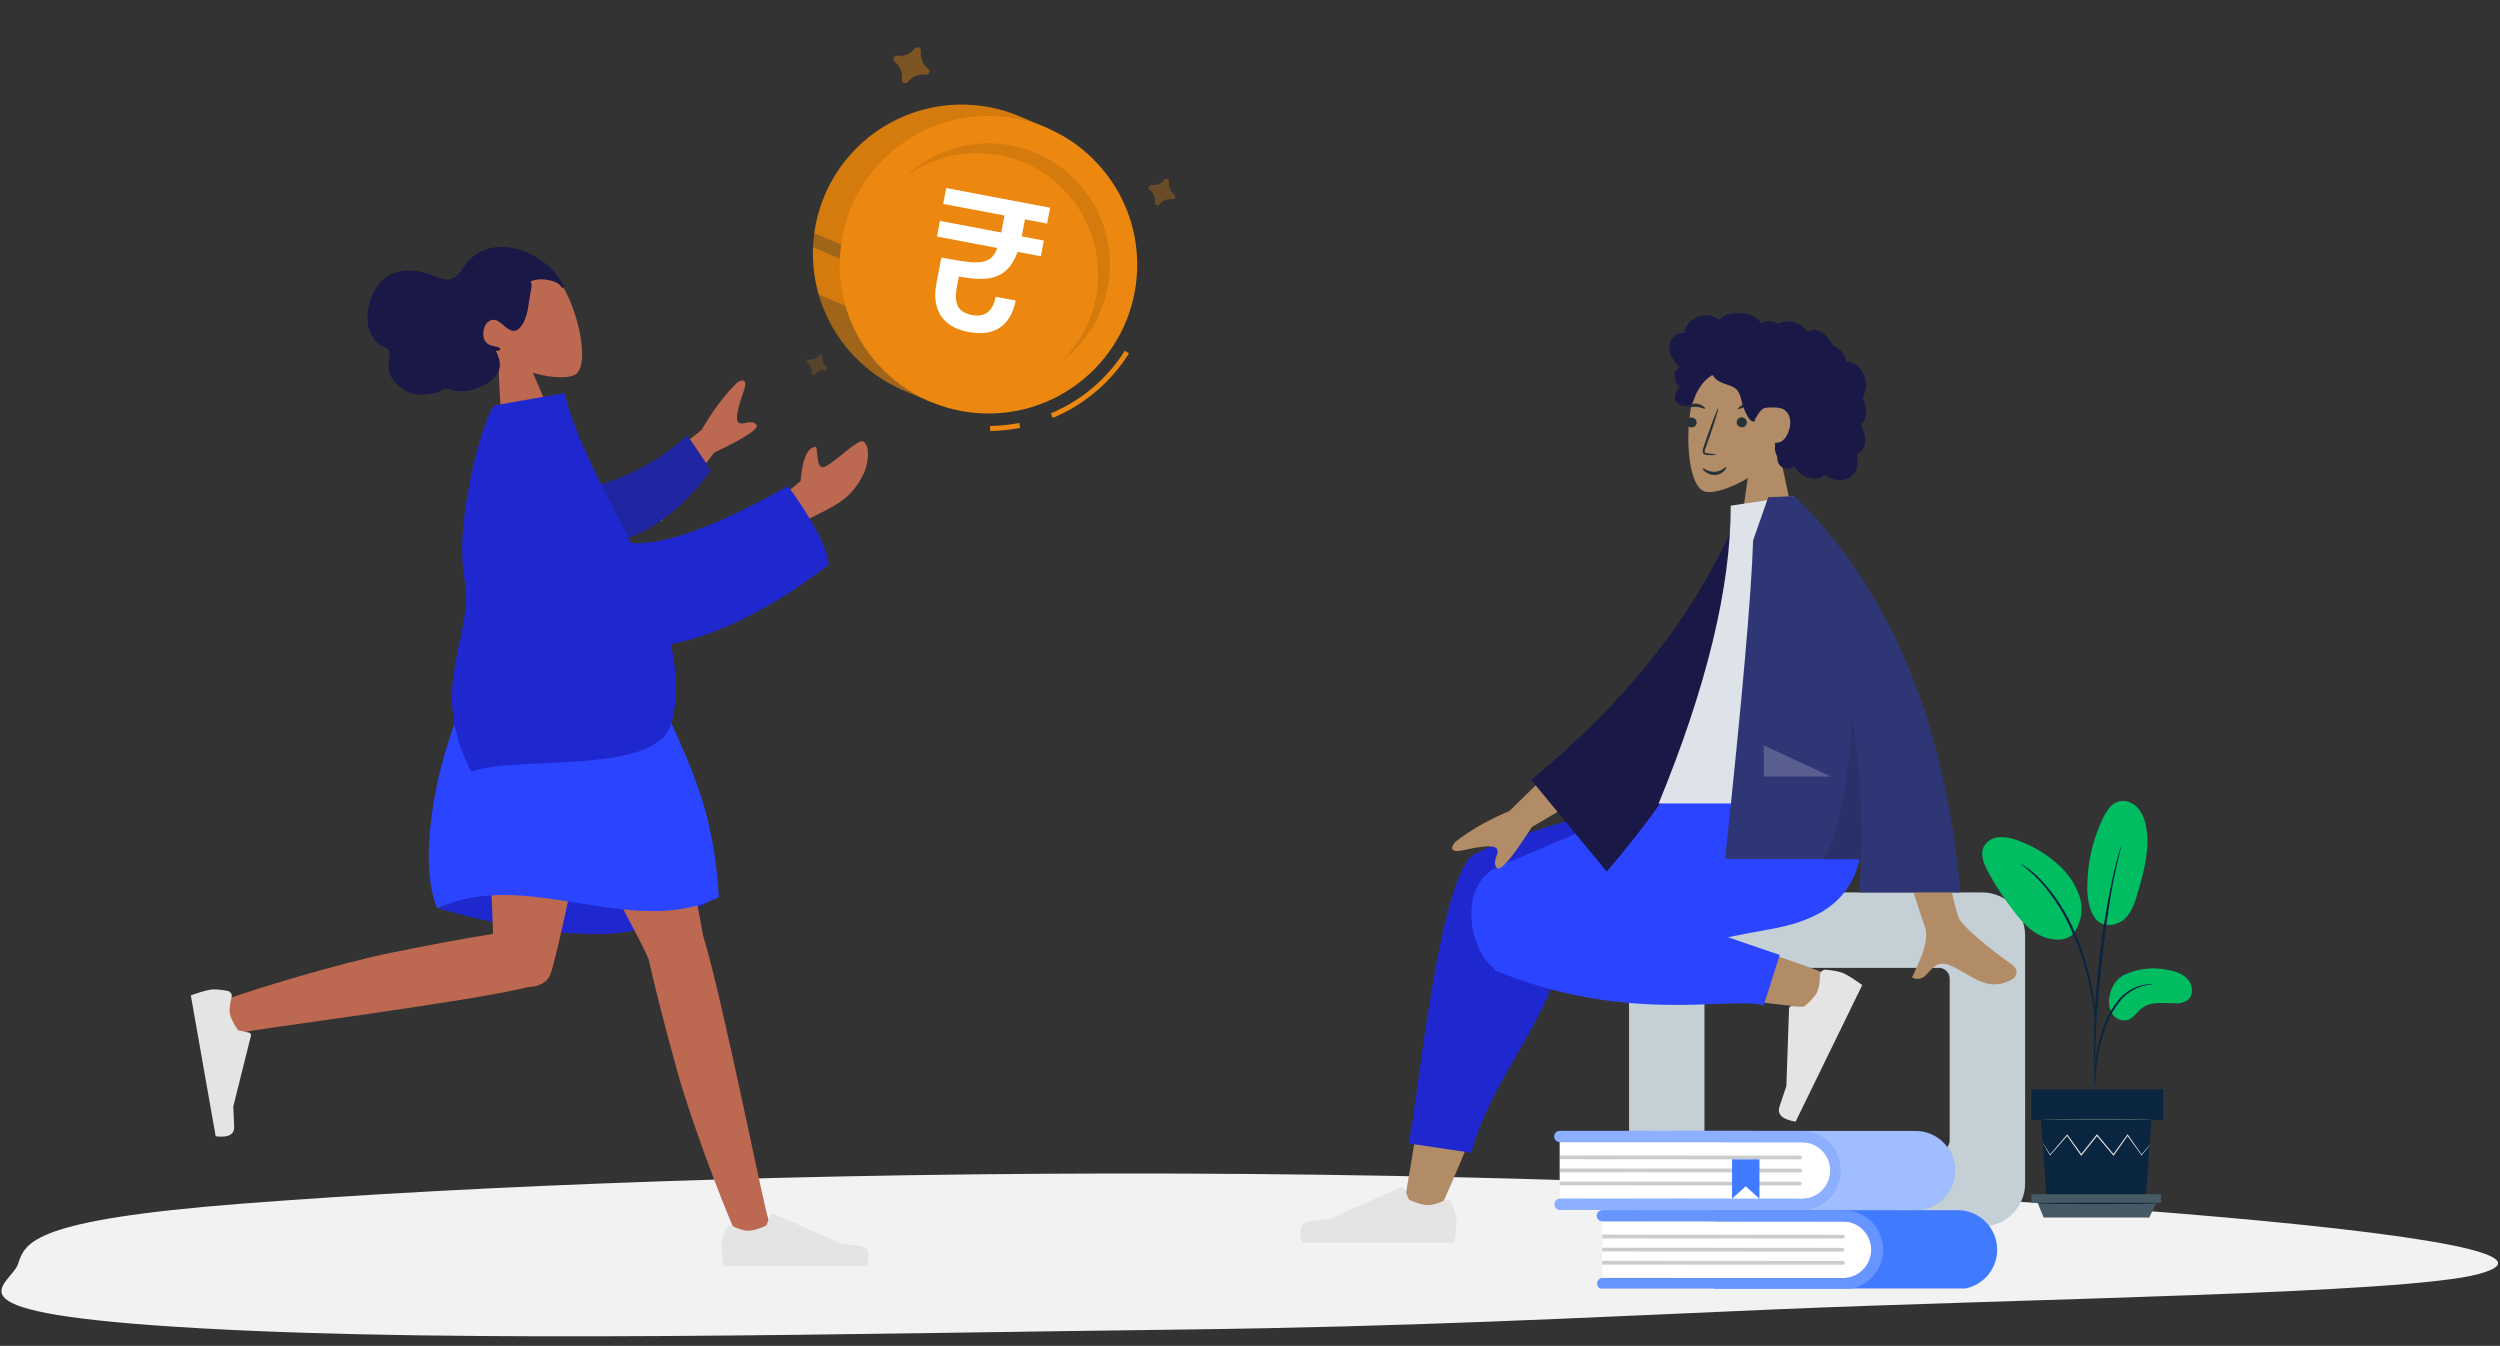<svg width="691" height="372" viewBox="0 0 691 372" fill="none" xmlns="http://www.w3.org/2000/svg">
<rect x="0" y="0" width="691" height="372" fill="#333333" stroke="none"/>
<g id="Group 407">
<path id="Vector" fill-rule="evenodd" clip-rule="evenodd" d="M685.094 352.146C664.719 357.63 561.392 358.884 489.911 361.943C436.7 364.219 390.204 366.728 326.474 367.49C235.185 368.581 128.522 371.271 55.331 367.138C-19.044 362.938 2.975 355.528 4.993 349.337C6.949 343.338 8.963 337.185 66.55 332.717C130.723 327.737 223.463 324.014 326.652 324.377C430.529 324.742 522.808 329.232 591.633 334.563C656.155 339.562 707.593 346.09 685.094 352.146Z" fill="#F2F2F2"/>
<g id="standing-24 2">
<g id="humaaans/standing-24">
<g id="humaaan-11">
<g id="Head/Front/Wavy">
<g id="Head">
<path id="Vector_2" fill-rule="evenodd" clip-rule="evenodd" d="M137.63 98.566C133.527 95.739 130.213 91.816 129.218 86.691C126.351 71.926 147.38 69.708 153.265 75.971C159.149 82.235 163.655 100.914 158.933 103.581C157.05 104.644 152.399 104.522 147.305 103.053L155.276 121.79L139.022 126.145L137.63 98.566Z" fill="#BD6850"/>
</g>
<path id="hair" fill-rule="evenodd" clip-rule="evenodd" d="M155.676 78.845C155.261 77.94 154.586 76.993 154.028 76.181C153.309 75.134 152.41 74.257 151.465 73.457C149.686 71.951 147.699 70.693 145.627 69.762C141.844 68.061 137.5 67.659 133.74 69.175C131.842 69.941 130.137 71.2 128.85 72.88C127.686 74.398 126.721 76.433 124.856 77.06C122.827 77.743 120.447 76.428 118.49 75.746C116.284 74.978 114.051 74.586 111.773 74.811C107.957 75.188 104.855 77.343 103.14 81.016C101.315 84.924 100.621 90.125 103.513 93.881C104.051 94.579 104.649 95.129 105.4 95.516C106.089 95.871 107.079 96.18 107.519 96.925C107.987 97.716 107.57 99.01 107.5 99.856C107.4 101.067 107.386 102.315 107.824 103.486C108.543 105.408 110.287 106.96 111.945 107.906C113.631 108.869 115.474 109.186 117.319 109.066C118.551 108.985 119.781 108.793 120.946 108.387C121.525 108.186 122.002 107.882 122.539 107.599C123.061 107.323 123.411 107.387 123.964 107.566C126.536 108.395 129.039 108.312 131.513 107.423C133.601 106.673 135.924 105.496 137.274 103.566C138.774 101.422 138.135 99.192 137.038 96.919C137.584 97.029 138.958 96.82 137.905 96.08C137.488 95.787 136.85 95.794 136.386 95.68C135.844 95.549 135.276 95.343 134.796 95.019C132.86 93.714 133.427 89.849 135.134 88.78C137.67 87.191 139.336 90.933 141.579 91.416C142.869 91.693 143.843 90.581 144.475 89.542C145.322 88.15 145.713 86.503 145.99 84.858C146.218 83.504 146.404 82.143 146.645 80.792C146.757 80.161 147.241 78.332 146.615 77.821C148.489 76.896 150.914 77.127 152.907 77.749C153.731 78.006 154.4 78.354 154.987 79.041C155.113 79.188 155.422 79.642 155.648 79.604C156.068 79.532 155.781 79.073 155.676 78.845Z" fill="#191847"/>
</g>
<g id="Bottom/Standing/Skirt">
<path id="Skirt-Shadow" fill-rule="evenodd" clip-rule="evenodd" d="M121.158 251.136C137.978 255.841 152.489 258.193 164.692 258.193C176.895 258.193 188.23 254.571 198.697 247.326C182.237 242.497 168.682 240.083 158.032 240.083C147.381 240.083 135.09 243.767 121.158 251.136Z" fill="#1F28CF"/>
<path id="Leg" fill-rule="evenodd" clip-rule="evenodd" d="M179.252 264.974C179.09 264.73 178.953 264.465 178.845 264.177C176.596 258.232 140.586 194.091 136.998 182.365H177.541C180.269 191.28 192.546 247.232 194.274 258.395C199.725 276.004 210.949 333.032 212.382 336.983C213.889 341.139 205.408 345.469 203.148 340.359C199.552 332.229 190.983 309.734 187.168 295.998C183.592 283.121 180.679 271.536 179.252 264.974Z" fill="#BD6850"/>
<path id="Leg_2" fill-rule="evenodd" clip-rule="evenodd" d="M146.086 272.805C129.623 276.966 69.402 284.488 65.27 285.668C61.019 286.882 57.291 278.119 62.546 276.221C70.907 273.201 93.945 266.223 107.913 263.375C119.149 261.084 129.401 259.215 136.284 258.121C135.701 238.786 133.035 192.386 134.782 182.365H170.656C168.98 191.974 154.817 262.094 152.185 269.113C151.35 271.619 148.857 272.726 146.086 272.805Z" fill="#BD6850"/>
<g id="Accessories/Shoe/Flat-Sneaker">
<path id="shoe" fill-rule="evenodd" clip-rule="evenodd" d="M62.919 273.887C60.721 273.479 59.11 273.364 58.086 273.545C56.841 273.764 55.061 274.292 52.745 275.128C53 276.573 55.289 289.554 59.612 314.072C63.136 314.494 64.84 313.592 64.722 311.364C64.604 309.137 64.526 307.283 64.486 305.803L69.364 286.279C69.458 285.904 69.229 285.523 68.854 285.429C68.847 285.427 68.841 285.426 68.834 285.425L65.807 284.759C64.509 282.906 63.749 281.349 63.527 280.087C63.346 279.062 63.51 277.573 64.02 275.62L64.02 275.62C64.215 274.871 63.767 274.105 63.017 273.909C62.985 273.901 62.952 273.894 62.919 273.887Z" fill="#E4E4E4"/>
</g>
<g id="Accessories/Shoe/Flat-Sneaker_2">
<path id="shoe_2" fill-rule="evenodd" clip-rule="evenodd" d="M200.575 339.697C199.791 341.791 199.398 343.358 199.398 344.398C199.398 345.662 199.609 347.507 200.03 349.932C201.497 349.932 214.679 349.932 239.575 349.932C240.602 346.535 240.009 344.701 237.795 344.43C235.581 344.159 233.742 343.915 232.278 343.696L213.898 335.503C213.544 335.345 213.129 335.504 212.972 335.857C212.969 335.864 212.966 335.87 212.964 335.876L211.783 338.742C209.733 339.698 208.067 340.176 206.786 340.176C205.745 340.176 204.307 339.756 202.472 338.915L202.472 338.915C201.768 338.592 200.936 338.901 200.613 339.605C200.6 339.635 200.587 339.666 200.575 339.697Z" fill="#E4E4E4"/>
</g>
<path id="Skirt" fill-rule="evenodd" clip-rule="evenodd" d="M134.895 182.364C150.704 177.841 165.661 177.841 179.767 182.364C184.675 204.756 196.6 213.644 198.698 247.974C174.859 259.819 145.412 239.527 120.873 251.078C113.862 234.921 123.677 196.011 134.895 182.364Z" fill="#2B44FF"/>
</g>
<g id="Body/Pointing-Forward">
<path id="Skin" fill-rule="evenodd" clip-rule="evenodd" d="M172.284 136.175L193.936 118.823C197.087 113.388 200.365 109.02 203.772 105.719C204.866 105.017 206.881 104.354 205.553 108.126C204.225 111.898 202.997 115.925 204.169 116.808C205.34 117.691 207.535 115.782 209.019 117.331C210.009 118.363 206.14 120.953 197.412 125.098L182.809 144.114L172.284 136.175ZM211.772 140.631L221.28 132.992C221.766 127.111 223.033 123.972 225.081 123.574C226.53 122.562 225.034 130.149 227.917 129.005C230.8 127.862 237.144 121.144 238.597 122.024C240.745 123.327 239.969 128.629 238.453 131.465C235.619 136.767 232.874 138.893 225.762 142.297C222.044 144.077 218.201 147.008 214.234 151.09L211.772 140.631Z" fill="#BD6850"/>
<path id="Sleeve" fill-rule="evenodd" clip-rule="evenodd" d="M160.094 135.309C168.473 133.74 179.354 129.993 189.962 120.305L196.497 129.939C189.7 139.568 179.3 148.328 169.12 149.83C161.099 151.013 155.316 142.077 160.094 135.309Z" fill="#2026A2"/>
<path id="Clothes" fill-rule="evenodd" clip-rule="evenodd" d="M174.356 150.092C183.659 150.743 198.142 145.487 217.803 134.324C224.904 144.171 228.662 151.421 229.078 156.074C212.74 168.647 198.056 175.558 185.398 178.075C187.131 185.544 187.478 192.88 185.551 199.979C181.589 214.573 142.276 208.636 130.231 213.293C117.942 189.293 131.233 176.315 128.381 160.075C125.259 142.29 134.711 112.4 136.812 112.03L155.971 108.652C159.422 122.046 167.382 136.075 174.356 150.092Z" fill="#1F28CF"/>
</g>
</g>
</g>
</g>
<g id="freepik--Coin--inject-152">
<path id="Vector_3" d="M281.165 31.88L289.24 35.298L257.173 111.036L249.098 107.617C239.249 103.235 231.514 95.162 227.557 85.135C223.601 75.108 223.738 63.929 227.941 54.002C232.144 44.076 240.076 36.196 250.03 32.059C259.984 27.921 271.164 27.857 281.165 31.88Z" fill="#EC880F"/>
<path id="Vector_4" opacity="0.1" d="M281.165 31.88L289.24 35.298L257.173 111.036L249.098 107.617C239.249 103.235 231.514 95.162 227.557 85.135C223.601 75.108 223.738 63.929 227.941 54.002C232.144 44.076 240.076 36.196 250.03 32.059C259.984 27.921 271.164 27.857 281.165 31.88Z" fill="black"/>
<path id="Vector_5" opacity="0.3" d="M269.027 83.071L267.577 86.496L224.051 68.067C224.09 66.763 224.202 65.462 224.389 64.171L269.027 83.071Z" fill="#263238"/>
<path id="Vector_6" opacity="0.3" d="M225.621 81.097L263.137 96.981L257.185 111.041L249.098 107.617C243.451 105.233 238.411 101.613 234.348 97.023C230.285 92.434 227.303 86.991 225.621 81.097Z" fill="#263238"/>
<path id="Vector_7" d="M273.671 119.116L273.656 117.739C276.364 117.705 279.063 117.428 281.721 116.91L281.981 118.259C279.242 118.795 276.461 119.082 273.671 119.116Z" fill="#EC880F"/>
<path id="Vector_8" d="M290.972 115.518L290.447 114.245C298.884 110.726 306.026 104.684 310.894 96.947L312.042 97.681C307.032 105.662 299.671 111.894 290.972 115.518Z" fill="#EC880F"/>
<path id="Vector_9" d="M299.559 104.739C316.992 90.188 319.328 64.259 304.776 46.827C290.225 29.394 264.296 27.058 246.864 41.609C229.431 56.161 227.095 82.089 241.647 99.522C256.198 116.955 282.127 119.291 299.559 104.739Z" fill="#EC880F"/>
<path id="Vector_10" opacity="0.1" d="M250.213 48.814C257.083 43.777 265.614 41.547 274.07 42.577C282.527 43.607 290.273 47.819 295.734 54.357C301.195 60.895 303.96 69.268 303.467 77.772C302.974 86.277 299.26 94.274 293.08 100.138C296.773 97.431 299.871 93.996 302.184 90.045C304.497 86.095 305.976 81.712 306.53 77.167C307.083 72.623 306.699 68.013 305.402 63.623C304.104 59.232 301.921 55.154 298.986 51.641C296.051 48.127 292.427 45.252 288.338 43.193C284.249 41.135 279.782 39.936 275.211 39.671C270.641 39.406 266.065 40.081 261.765 41.653C257.466 43.226 253.534 45.663 250.213 48.814Z" fill="black"/>
<path id="Vector_11" opacity="0.3" d="M324.077 55.065C323.391 54.965 322.691 55.05 322.05 55.312C321.408 55.574 320.848 56.002 320.428 56.553C320.326 56.655 320.196 56.724 320.055 56.751C319.913 56.779 319.767 56.763 319.634 56.707C319.501 56.651 319.388 56.557 319.31 56.436C319.231 56.315 319.19 56.174 319.192 56.03C319.295 55.343 319.212 54.641 318.951 53.997C318.69 53.353 318.261 52.791 317.709 52.369C317.607 52.267 317.538 52.137 317.511 51.995C317.483 51.854 317.499 51.708 317.555 51.575C317.611 51.442 317.706 51.329 317.826 51.251C317.947 51.172 318.088 51.131 318.232 51.133C318.917 51.236 319.618 51.154 320.261 50.896C320.904 50.637 321.465 50.211 321.888 49.662C321.987 49.553 322.118 49.477 322.262 49.446C322.406 49.414 322.556 49.428 322.692 49.486C322.827 49.543 322.942 49.641 323.02 49.767C323.097 49.892 323.134 50.038 323.125 50.185C323.024 50.869 323.108 51.567 323.367 52.208C323.626 52.848 324.052 53.408 324.6 53.829C324.709 53.928 324.785 54.059 324.816 54.203C324.848 54.346 324.834 54.497 324.777 54.633C324.719 54.768 324.621 54.883 324.496 54.96C324.37 55.038 324.224 55.075 324.077 55.065Z" fill="#EC880F"/>
<path id="Vector_12" opacity="0.2" d="M228.053 102.353C227.531 102.272 226.997 102.334 226.508 102.533C226.018 102.731 225.591 103.058 225.272 103.479C225.198 103.564 225.099 103.624 224.988 103.649C224.878 103.675 224.763 103.665 224.659 103.621C224.554 103.576 224.467 103.501 224.408 103.404C224.35 103.307 224.323 103.194 224.333 103.081C224.412 102.561 224.351 102.03 224.155 101.541C223.959 101.053 223.636 100.626 223.219 100.306C223.133 100.231 223.074 100.132 223.048 100.022C223.023 99.911 223.033 99.796 223.077 99.692C223.121 99.588 223.197 99.5 223.294 99.442C223.391 99.383 223.504 99.357 223.616 99.366C224.135 99.443 224.665 99.379 225.15 99.182C225.636 98.986 226.061 98.662 226.38 98.247C226.454 98.161 226.554 98.102 226.664 98.076C226.774 98.051 226.889 98.061 226.994 98.105C227.098 98.15 227.185 98.225 227.244 98.322C227.302 98.419 227.329 98.532 227.319 98.644C227.243 99.165 227.308 99.696 227.507 100.183C227.706 100.67 228.032 101.095 228.451 101.413C228.536 101.487 228.596 101.587 228.621 101.697C228.647 101.807 228.637 101.923 228.592 102.027C228.548 102.131 228.472 102.219 228.376 102.277C228.279 102.336 228.166 102.362 228.053 102.353Z" fill="#EC880F"/>
<path id="Vector_13" opacity="0.4" d="M255.84 20.677C254.919 20.537 253.976 20.648 253.112 20.998C252.248 21.348 251.495 21.924 250.93 22.666C250.795 22.815 250.617 22.918 250.421 22.961C250.225 23.005 250.021 22.986 249.836 22.908C249.651 22.829 249.495 22.695 249.39 22.524C249.284 22.354 249.235 22.154 249.248 21.954C249.388 21.034 249.278 20.094 248.93 19.231C248.583 18.368 248.01 17.614 247.271 17.049C247.119 16.916 247.013 16.74 246.968 16.544C246.923 16.348 246.94 16.143 247.019 15.957C247.097 15.772 247.232 15.617 247.404 15.513C247.577 15.409 247.777 15.362 247.978 15.379C248.898 15.513 249.837 15.398 250.698 15.048C251.559 14.697 252.311 14.123 252.876 13.385C253.011 13.236 253.188 13.133 253.384 13.089C253.581 13.046 253.785 13.065 253.97 13.143C254.155 13.221 254.311 13.355 254.416 13.526C254.521 13.697 254.571 13.896 254.558 14.097C254.42 15.018 254.532 15.96 254.882 16.824C255.231 17.688 255.807 18.442 256.547 19.007C256.699 19.139 256.805 19.316 256.85 19.512C256.896 19.708 256.878 19.913 256.799 20.099C256.721 20.284 256.586 20.439 256.414 20.543C256.241 20.647 256.041 20.694 255.84 20.677Z" fill="#EC880F"/>
<path id="&#226;&#130;&#185;" d="M282.545 64.599L282.405 65.338L288.529 66.499L287.709 70.829L281.267 69.608C280.433 71.893 279.337 73.636 277.979 74.837C276.663 76.009 274.959 76.725 272.868 76.985C270.783 77.21 268.175 77.025 265.042 76.432L264.412 79.758C264.045 81.694 264.159 83.302 264.755 84.582C265.386 85.868 266.688 86.698 268.659 87.072C272.249 87.752 274.428 86.069 275.195 82.021L280.739 83.072C280.03 86.62 278.551 89.129 276.304 90.599C274.098 92.041 271.217 92.424 267.662 91.751C264.107 91.077 261.566 89.574 260.039 87.243C258.547 84.918 258.138 81.978 258.812 78.423L260.184 71.19C264.091 71.93 266.979 72.369 268.85 72.504C270.727 72.605 272.175 72.369 273.195 71.797C274.25 71.231 275.076 70.148 275.671 68.547L258.987 65.384L259.808 61.055L276.756 64.267L276.896 63.528L277.646 59.569L260.698 56.356L261.529 51.974L290.251 57.418L289.42 61.8L283.296 60.639L282.545 64.599Z" fill="white"/>
</g>
<g id="sitting-4 2" clip-path="url(#clip0_3624_9563)">
<g id="humaaans/sitting-4">
<g id="A-Human/Sitting">
<g id="Head/Front/Curly">
<g id="Head_2">
<path id="Vector_14" fill-rule="evenodd" clip-rule="evenodd" d="M491.773 124.885C495.204 120.857 497.527 115.92 497.139 110.389C496.02 94.451 473.835 97.957 469.519 106.001C465.203 114.045 465.716 134.45 471.294 135.887C473.518 136.461 478.257 135.056 483.079 132.149L480.052 153.565H497.926L491.773 124.885Z" fill="#B28B67"/>
<path id="Vector_15" d="M466.147 116.731C466.154 117.098 466.302 117.449 466.56 117.709C466.819 117.969 467.168 118.119 467.535 118.128C467.718 118.137 467.9 118.109 468.072 118.046C468.243 117.983 468.401 117.886 468.534 117.762C468.668 117.637 468.776 117.487 468.851 117.321C468.926 117.154 468.967 116.974 468.971 116.791C468.963 116.425 468.814 116.076 468.556 115.816C468.298 115.556 467.949 115.406 467.583 115.395C467.401 115.386 467.218 115.414 467.047 115.477C466.875 115.54 466.718 115.637 466.584 115.761C466.45 115.886 466.343 116.036 466.268 116.202C466.193 116.369 466.152 116.549 466.147 116.731Z" fill="#263238"/>
<path id="Vector_16" d="M465.614 113.142C465.796 113.32 466.862 112.488 468.405 112.445C469.949 112.403 471.092 113.147 471.255 112.954C471.418 112.761 471.145 112.537 470.643 112.194C469.963 111.751 469.163 111.528 468.351 111.555C467.559 111.585 466.796 111.862 466.169 112.348C465.677 112.714 465.524 113.054 465.614 113.142Z" fill="#263238"/>
<path id="Vector_17" d="M480.01 116.7C480.018 117.066 480.167 117.415 480.425 117.675C480.684 117.935 481.032 118.086 481.398 118.096C481.581 118.105 481.763 118.077 481.935 118.015C482.107 117.952 482.265 117.856 482.399 117.732C482.534 117.607 482.642 117.458 482.718 117.291C482.794 117.125 482.836 116.945 482.842 116.762C482.834 116.396 482.685 116.046 482.427 115.787C482.168 115.527 481.82 115.376 481.454 115.365C481.271 115.356 481.088 115.383 480.915 115.445C480.743 115.507 480.585 115.603 480.45 115.728C480.316 115.852 480.207 116.002 480.132 116.169C480.056 116.336 480.015 116.517 480.01 116.7Z" fill="#263238"/>
<path id="Vector_18" d="M480.444 113.084C480.634 113.264 481.692 112.43 483.233 112.395C484.775 112.361 485.93 113.091 486.085 112.896C486.164 112.812 485.975 112.479 485.473 112.136C484.793 111.693 483.993 111.47 483.181 111.497C482.381 111.522 481.61 111.797 480.975 112.284C480.506 112.664 480.36 113.006 480.444 113.084Z" fill="#263238"/>
<path id="Vector_19" d="M474.54 125.694C473.722 125.46 472.878 125.332 472.028 125.312C471.634 125.283 471.258 125.215 471.181 124.95C471.148 124.543 471.24 124.136 471.445 123.783C471.791 122.822 472.147 121.812 472.523 120.755C474.019 116.442 475.086 112.9 474.911 112.844C474.736 112.787 473.386 116.23 471.889 120.544C471.531 121.599 471.191 122.612 470.868 123.584C470.633 124.068 470.574 124.618 470.703 125.14C470.765 125.278 470.857 125.399 470.972 125.495C471.088 125.59 471.225 125.658 471.371 125.692C471.588 125.749 471.812 125.774 472.036 125.766C472.871 125.843 473.711 125.819 474.54 125.694Z" fill="#263238"/>
<path id="Vector_20" d="M477.065 129.116C476.869 128.954 475.881 130.294 474.016 130.399C472.15 130.504 470.831 129.306 470.684 129.48C470.536 129.654 470.81 129.977 471.406 130.445C472.186 131.04 473.151 131.34 474.131 131.291C475.07 131.242 475.954 130.833 476.599 130.149C477.067 129.618 477.148 129.165 477.065 129.116Z" fill="#263238"/>
</g>
<path id="hair_2" fill-rule="evenodd" clip-rule="evenodd" d="M461.6 94.851C461.97 93.55 462.966 92.436 464.307 92.106C464.633 92.026 464.969 91.993 465.304 92.007C465.424 92.011 465.457 92.046 465.513 91.962C465.555 91.9 465.556 91.748 465.573 91.675C465.626 91.447 465.693 91.222 465.775 91.004C466.056 90.257 466.528 89.596 467.097 89.04C468.16 87.999 469.598 87.28 471.091 87.15C471.908 87.079 472.72 87.212 473.492 87.478C473.892 87.615 474.28 87.787 474.658 87.976C474.772 88.033 475.141 88.312 475.255 88.294C475.381 88.274 475.634 87.961 475.737 87.882C477.004 86.91 478.569 86.528 480.147 86.54C481.928 86.553 483.644 86.642 485.129 87.728C485.444 87.958 485.743 88.21 486.029 88.475C486.179 88.614 486.324 88.759 486.463 88.91C486.547 89.001 486.628 89.094 486.707 89.189C486.84 89.351 486.818 89.405 487.005 89.291C487.72 88.857 488.548 88.654 489.383 88.757C489.879 88.817 490.361 88.966 490.819 89.162C490.974 89.229 491.335 89.495 491.501 89.497C491.666 89.5 492.022 89.253 492.192 89.191C493.109 88.852 494.097 88.769 495.061 88.925C496.055 89.087 497.031 89.483 497.874 90.031C498.279 90.295 498.632 90.587 498.916 90.979C499.039 91.148 499.15 91.327 499.289 91.484C499.37 91.576 499.531 91.671 499.575 91.787C499.549 91.717 500.662 91.288 500.767 91.26C501.327 91.114 501.897 91.144 502.445 91.324C503.475 91.663 504.362 92.424 505.09 93.204C505.464 93.605 505.792 94.047 506.07 94.519C506.203 94.745 506.325 94.977 506.436 95.215C506.49 95.33 506.526 95.474 506.597 95.577C506.689 95.711 506.751 95.713 506.917 95.771C507.76 96.067 508.529 96.567 509.115 97.243C509.707 97.927 510.091 98.769 510.252 99.656C510.262 99.708 510.267 99.924 510.298 99.953C510.34 99.992 510.51 99.974 510.574 99.982C510.796 100.008 511.017 100.047 511.234 100.098C511.636 100.193 512.026 100.333 512.396 100.516C513.836 101.228 514.866 102.564 515.37 104.068C515.899 105.645 515.89 107.453 515.257 109.001C515.155 109.251 515.034 109.494 514.891 109.724C514.804 109.865 514.775 109.865 514.832 110.013C514.896 110.177 515.011 110.337 515.087 110.498C515.332 111.023 515.504 111.579 515.613 112.147C515.791 113.08 515.879 114.059 515.703 114.999C515.622 115.435 515.48 115.861 515.263 116.25C515.152 116.448 515.023 116.636 514.877 116.809C514.801 116.9 514.721 116.986 514.637 117.068C514.588 117.115 514.525 117.157 514.484 117.209C514.384 117.338 514.363 117.232 514.415 117.421C514.487 117.685 514.65 117.945 514.75 118.201C514.854 118.466 514.947 118.734 515.032 119.004C515.205 119.552 515.351 120.11 515.442 120.678C515.617 121.768 515.586 122.929 515.071 123.929C514.85 124.357 514.534 124.732 514.151 125.024C513.963 125.167 513.76 125.29 513.547 125.391C513.437 125.443 513.297 125.465 513.247 125.571C513.193 125.685 513.273 125.912 513.291 126.039C513.45 127.147 513.529 128.311 513.2 129.397C512.896 130.398 512.228 131.281 511.361 131.866C509.678 133 507.41 132.936 505.641 132.028C505.181 131.791 504.749 131.497 504.365 131.151C503.385 132.469 501.37 132.427 499.938 132.052C498.154 131.584 496.723 130.343 495.899 128.714C494.771 130.087 492.405 129.641 491.623 128.152C491.432 127.788 491.318 127.386 491.263 126.98C491.233 126.766 491.252 126.55 491.23 126.338C491.202 126.068 491.021 125.806 490.917 125.544C490.715 125.036 490.59 124.51 490.585 123.962C490.582 123.675 490.618 123.396 490.645 123.112C490.67 122.856 490.599 122.618 490.559 122.365C491.016 122.441 491.573 122.317 492.004 122.185C492.427 122.054 492.823 121.712 493.122 121.399C493.815 120.672 494.238 119.719 494.528 118.77C495.163 116.688 494.903 114.191 492.809 113.048C491.834 112.516 488.911 112.518 487.75 112.781C486.528 113.057 485.143 115.753 485.075 116.006C485.033 116.163 485.054 116.357 484.91 116.462C484.593 116.691 484.071 116.293 483.838 116.096C483.435 115.756 483.148 115.304 482.899 114.847C482.356 113.849 481.919 112.779 481.61 111.687C481.372 110.844 481.22 109.976 480.909 109.155C480.599 108.339 480.111 107.609 479.352 107.146C478.526 106.643 477.579 106.378 476.673 106.062C475.774 105.749 474.891 105.365 474.195 104.7C474.042 104.554 473.893 104.399 473.77 104.227C473.672 104.091 473.576 103.831 473.428 103.744C473.197 103.61 472.861 103.959 472.662 104.086C471.678 104.71 470.858 105.581 470.196 106.533C469.538 107.479 468.998 108.39 468.56 109.447C468.234 110.23 468.031 111.234 467.459 111.876C467.203 112.163 465.304 112.337 464.688 112.086C464.073 111.836 463.384 111.186 463.177 110.778C462.966 110.361 462.915 109.903 463.005 109.447C463.059 109.178 463.167 108.927 463.226 108.663C463.276 108.442 463.322 108.232 463.43 108.029C463.634 107.644 463.983 107.368 464.404 107.252C463.966 106.848 463.603 106.365 463.352 105.824C463.091 105.263 462.869 104.58 462.806 103.964C462.755 103.463 462.834 102.945 463.108 102.514C463.396 102.063 463.905 101.769 464.345 101.487C463.672 100.961 463.096 100.32 462.623 99.612C461.702 98.233 461.132 96.495 461.6 94.851Z" fill="#191847"/>
</g>
<g id="Bottom/Sitting/Sweat-Pants">
<g id="Objects/Seat/Cube-2">
<path id="Seat" fill-rule="evenodd" clip-rule="evenodd" d="M547.826 246.657H462.182C455.601 246.657 450.266 251.992 450.266 258.573V327.089C450.266 333.67 455.601 339.005 462.182 339.005H547.826C554.407 339.005 559.742 333.67 559.742 327.089V258.573C559.742 251.992 554.407 246.657 547.826 246.657ZM535.911 267.51C537.556 267.51 538.89 268.844 538.89 270.489V315.173C538.89 316.818 537.556 318.152 535.911 318.152H474.097C472.452 318.152 471.118 316.818 471.118 315.173V270.489C471.118 268.844 472.452 267.51 474.097 267.51H535.911Z" fill="#C5CFD6"/>
</g>
<path id="Skin_2" fill-rule="evenodd" clip-rule="evenodd" d="M397.01 336.518C406.552 315.399 413.453 297.009 416.223 287.306C420.966 270.693 424.574 256.074 425.486 250.615C427.66 237.596 408.758 236.838 406.259 243.308C402.477 253.101 395.875 285.275 387.943 333.872L397.01 336.518ZM507.694 270.239C498.939 266.779 468.279 255.949 453.492 252.885C449.243 252.005 445.125 251.187 441.253 250.448C429.744 248.25 423.781 269.013 434.866 270.609C462.471 274.582 501.606 278.684 504.955 279.145C509.649 279.79 513.196 272.414 507.694 270.239Z" fill="#B28B67"/>
<path id="Leg-Back" fill-rule="evenodd" clip-rule="evenodd" d="M434.185 244.733L481.541 220.626V215.378H475.909C430.095 227.052 406.684 234.534 405.676 237.823C405.665 237.858 405.655 237.894 405.646 237.929C405.623 237.959 405.6 237.99 405.578 238.021C396.498 250.507 391.061 311.469 389.276 316.034L406.674 318.63C413.33 293.95 434.623 276.758 434.057 247.2C434.21 246.333 434.248 245.511 434.185 244.733Z" fill="#1F28CF"/>
<path id="Leg-Front" fill-rule="evenodd" clip-rule="evenodd" d="M477.609 259.05C481.942 258.183 485.932 257.408 489.346 256.81C511.401 252.941 517.832 241.136 514.029 215.378L473.395 215.378C466.757 217.285 432.261 231.751 414.363 239.445C402.518 244.538 406.252 262.896 412.96 267.673C412.996 267.966 413.117 268.165 413.332 268.254C449.418 283.211 477.965 275.363 487.501 277.871L491.912 263.956L477.609 259.05Z" fill="#2B44FF"/>
<g id="Accessories/Shoe/Flat-Sneaker_3">
<path id="shoe_3" fill-rule="evenodd" clip-rule="evenodd" d="M504.699 268.026C507.063 268.252 508.741 268.608 509.734 269.092C510.941 269.68 512.604 270.741 514.724 272.272C514.041 273.672 507.903 286.257 496.31 310.026C492.588 309.425 491.114 308.004 491.886 305.764C492.658 303.525 493.281 301.655 493.755 300.155L494.49 278.792C494.504 278.381 494.849 278.059 495.26 278.074C495.267 278.074 495.274 278.074 495.281 278.075L498.568 278.281C500.435 276.77 501.667 275.402 502.264 274.179C502.748 273.185 503.017 271.616 503.068 269.473L503.068 269.473C503.088 268.651 503.77 268 504.593 268.02C504.628 268.021 504.663 268.023 504.699 268.026Z" fill="#E4E4E4"/>
</g>
<g id="Accessories/Shoe/Flat-Sneaker_4">
<path id="shoe_4" fill-rule="evenodd" clip-rule="evenodd" d="M401.348 332.602C402.181 334.826 402.598 336.49 402.598 337.595C402.598 338.938 402.374 340.897 401.926 343.474C400.369 343.474 386.367 343.474 359.922 343.474C358.83 339.865 359.461 337.917 361.812 337.629C364.164 337.342 366.118 337.082 367.673 336.85L387.197 328.146C387.572 327.979 388.012 328.148 388.18 328.523C388.183 328.53 388.186 328.536 388.188 328.543L389.443 331.587C391.62 332.603 393.389 333.11 394.751 333.11C395.857 333.11 397.384 332.664 399.332 331.771L399.332 331.771C400.08 331.428 400.964 331.756 401.307 332.504C401.322 332.536 401.335 332.569 401.348 332.602Z" fill="#E4E4E4"/>
</g>
</g>
<g id="Body/Jacket">
<path id="Skin_3" fill-rule="evenodd" clip-rule="evenodd" d="M438.311 203.554L417.214 224.135C411.076 226.754 406.046 229.645 402.126 232.809C401.244 233.872 400.284 235.91 404.432 234.998C408.581 234.086 412.985 233.314 413.765 234.663C414.545 236.012 412.247 238.079 413.688 239.845C414.649 241.022 417.879 237.278 423.38 228.613L445.318 215.679L438.311 203.554ZM531.952 206.457L516.389 206.518C525.998 237.539 531.186 253.999 531.952 255.897C533.675 260.168 530.028 266.672 528.469 270.167C533.548 272.44 533.007 264.023 539.414 267.004C545.262 269.725 549.711 274.654 556.468 270.485C557.298 269.973 558.209 268.043 556.009 266.535C550.53 262.777 542.633 256.201 541.566 254.037C540.111 251.085 536.906 235.225 531.952 206.457Z" fill="#B28B67"/>
<path id="Coat-Back" fill-rule="evenodd" clip-rule="evenodd" d="M487.725 141.152L481.285 140.047C470.198 167.744 450.84 192.91 423.213 215.546L444.09 240.909C471.714 208.679 488.741 175.427 487.725 141.152Z" fill="#191847"/>
<path id="Shirt" fill-rule="evenodd" clip-rule="evenodd" d="M515.797 222.082H458.452C471.738 189.779 478.38 162.338 478.38 139.759L495.678 137.182C509.273 159.046 513.112 185.966 515.797 222.082Z" fill="#DDE3E9"/>
<path id="Coat-Front" fill-rule="evenodd" clip-rule="evenodd" d="M496.047 137.194C496.045 137.19 496.043 137.186 496.04 137.182L494.911 137.182C493.56 137.229 491.502 137.312 488.737 137.434L484.558 149.379C484.115 163.942 481.533 193.292 476.812 237.428H514.402C514.304 240.476 514.141 243.553 513.915 246.658H541.865C537.684 199.49 522.416 162.998 496.061 137.182L496.047 137.194V137.194Z" fill="#2F3676"/>
<path id="Shade" fill-rule="evenodd" clip-rule="evenodd" d="M511.917 198.423C510.847 217.425 508.168 230.524 503.881 237.721H514.39C514.85 224.05 514.026 210.95 511.917 198.423V198.423Z" fill="black" fill-opacity="0.1"/>
<path id="Light" fill-rule="evenodd" clip-rule="evenodd" d="M506.033 214.634L487.497 206.017V214.634H506.033Z" fill="white" fill-opacity="0.2"/>
</g>
</g>
</g>
<g id="freepik--Plant--inject-151">
<path id="Vector_21" d="M587.154 269.449C590.808 267.733 594.916 267.235 598.874 268.029C601.004 268.379 603.224 269.029 604.664 270.609C606.104 272.189 606.384 275.019 604.724 276.389C603.652 277.114 602.362 277.443 601.074 277.319C597.974 277.319 594.544 276.739 592.074 278.599C590.664 279.659 589.724 281.429 588.074 281.949C587.23 282.143 586.345 282.058 585.554 281.706C584.762 281.354 584.106 280.755 583.684 279.999C582.883 278.458 582.704 276.668 583.184 274.999C583.374 273.83 583.831 272.722 584.52 271.759C585.208 270.797 586.11 270.006 587.154 269.449Z" fill="#00BD62"/>
<path id="Vector_22" d="M578.994 253.679C581.174 256.799 585.404 255.769 587.374 253.869C589.344 251.969 590.164 249.209 590.924 246.589C592.644 240.589 594.384 234.289 593.104 228.179C592.793 226.328 591.98 224.599 590.754 223.179C590.131 222.48 589.336 221.957 588.448 221.662C587.56 221.367 586.61 221.311 585.694 221.499C583.554 222.059 582.224 224.149 581.264 226.149C578.438 232.025 576.958 238.458 576.934 244.979C576.934 247.979 577.274 251.189 578.994 253.689" fill="#00BD62"/>
<path id="Vector_23" d="M573.004 258.149C574.125 256.687 574.872 254.973 575.178 253.157C575.485 251.341 575.343 249.477 574.764 247.729C573.578 244.216 571.443 241.101 568.594 238.729C565.365 235.868 561.608 233.667 557.534 232.249C555.95 231.602 554.243 231.312 552.534 231.399C551.685 231.447 550.861 231.703 550.134 232.144C549.407 232.585 548.799 233.198 548.364 233.929C547.194 236.149 548.364 238.839 549.514 241.029C551.644 244.9 554.075 248.598 556.784 252.089C558.954 254.899 561.454 257.669 564.784 258.929C568.114 260.189 571.554 260.049 573.314 257.749" fill="#00BD62"/>
<path id="Vector_24" d="M578.845 300.649C578.956 300.183 579.023 299.707 579.045 299.229C579.145 298.229 579.265 296.909 579.415 295.369C579.609 293.468 579.9 291.579 580.285 289.709C580.788 287.429 581.477 285.195 582.345 283.029C583.189 280.86 584.337 278.823 585.755 276.979C586.91 275.476 588.386 274.249 590.075 273.389C591.208 272.822 592.423 272.438 593.675 272.249C594.151 272.231 594.623 272.164 595.085 272.049C594.606 271.997 594.124 271.997 593.645 272.049C592.336 272.159 591.057 272.498 589.865 273.049C588.086 273.887 586.525 275.126 585.305 276.669C583.827 278.538 582.637 280.617 581.775 282.839C580.914 285.04 580.245 287.312 579.775 289.629C579.409 291.525 579.159 293.442 579.025 295.369C578.905 297.009 578.855 298.369 578.835 299.249C578.789 299.714 578.792 300.184 578.845 300.649Z" fill="#0A2540"/>
<path id="Vector_25" d="M579.103 297.679C579.133 297.46 579.133 297.238 579.103 297.019V295.139C579.103 293.519 579.103 291.139 579.183 288.249C579.323 282.419 579.833 276.159 580.793 267.319C581.713 259.019 582.943 249.319 584.243 243.059C584.523 241.629 584.803 240.349 585.063 239.219C585.323 238.089 585.533 237.119 585.743 236.329C585.953 235.539 586.063 234.989 586.183 234.509C586.246 234.297 586.283 234.079 586.293 233.859C586.191 234.055 586.113 234.263 586.063 234.479L585.523 236.269C585.283 237.049 585.033 238.019 584.753 239.149C584.473 240.279 584.143 241.549 583.843 242.979C582.23 250.411 581.018 257.926 580.213 265.489C579.213 274.339 578.813 282.399 578.773 288.239C578.773 291.159 578.773 293.519 578.873 295.149C578.873 295.909 578.953 296.529 578.983 297.029C579.003 297.249 579.043 297.466 579.103 297.679Z" fill="#0A2540"/>
<path id="Vector_26" d="M579.144 282.129C579.201 281.463 579.201 280.794 579.144 280.129C579.074 278.869 578.894 277.049 578.544 274.819C578.115 272.208 577.538 269.624 576.814 267.079C575.971 263.947 574.888 260.884 573.574 257.919C571.333 252.449 568.114 247.434 564.074 243.119C563.375 242.376 562.627 241.681 561.834 241.039C561.494 240.749 561.194 240.459 560.834 240.229L559.964 239.629C559.443 239.25 558.892 238.915 558.314 238.629C560.219 240.118 562.026 241.728 563.724 243.449C567.631 247.802 570.766 252.79 572.994 258.199C574.279 261.15 575.364 264.183 576.244 267.279C576.989 269.799 577.603 272.355 578.084 274.939C578.494 277.149 578.724 278.939 578.864 280.199C578.91 280.848 579.004 281.493 579.144 282.129Z" fill="#0A2540"/>
<path id="Vector_27" d="M564.125 309.559L565.675 330.899H593.095L594.655 309.559H564.125Z" fill="#0A2540"/>
<path id="Vector_28" d="M597.925 301.139H561.475V309.549H597.925V301.139Z" fill="#0A2540"/>
<path id="Vector_29" d="M561.475 330.079V332.409H563.185H597.325V330.079H561.475Z" fill="#455A64"/>
<path id="Vector_30" d="M564.864 336.519L563.184 332.409H596.014L594.054 336.519H564.864Z" fill="#455A64"/>
<path id="Vector_31" d="M594.144 316.529C594.144 316.529 594.144 316.599 594.014 316.729L593.604 317.269L592.014 319.269L591.934 319.369L591.874 319.269L587.944 313.839H588.174L584.304 319.309L584.184 319.489L584.054 319.319C582.624 317.629 581.054 315.789 579.474 313.869H579.734L579.484 314.189L575.384 319.319L575.244 319.489L575.124 319.309L571.254 313.849H571.484L566.724 319.269L566.634 319.369L566.574 319.259L565.084 316.749L564.704 316.089C564.653 316.014 564.613 315.934 564.584 315.849C564.644 315.913 564.698 315.984 564.744 316.059L565.164 316.699L566.734 319.159H566.584L571.264 313.669L571.384 313.529L571.494 313.679C572.674 315.329 573.984 317.169 575.394 319.119H575.124L579.214 313.969L579.464 313.659L579.594 313.489L579.734 313.649C581.334 315.569 582.874 317.419 584.304 319.119H584.044L587.944 313.669L588.064 313.509L588.174 313.669L592.014 319.159H591.874C592.574 318.329 593.134 317.659 593.534 317.159L593.984 316.649C594.032 316.602 594.086 316.562 594.144 316.529Z" fill="#E0E0E0"/>
<path id="Vector_32" d="M595.034 309.419C595.034 309.509 588.164 309.589 579.694 309.589C571.224 309.589 564.344 309.509 564.344 309.419C564.344 309.329 571.214 309.249 579.674 309.249C588.134 309.249 595.034 309.319 595.034 309.419Z" fill="#455A64"/>
<path id="Vector_33" d="M596.424 332.639C596.424 332.739 588.954 332.809 579.744 332.809C570.534 332.809 563.074 332.739 563.074 332.639C563.074 332.539 570.534 332.469 579.744 332.469C588.954 332.469 596.424 332.549 596.424 332.639Z" fill="#0A2540"/>
</g>
<g id="freepik--Books--inject-47">
<path id="Vector_34" d="M474.455 337.56C474.044 337.56 473.649 337.397 473.358 337.106C473.068 336.816 472.904 336.421 472.904 336.01C472.904 335.599 473.068 335.204 473.358 334.914C473.649 334.623 474.044 334.459 474.455 334.459L541.32 334.501H541.479C544.309 334.602 546.989 335.797 548.955 337.834C550.921 339.871 552.02 342.592 552.02 345.424C552.02 348.255 550.921 350.976 548.955 353.013C546.989 355.051 544.309 356.246 541.479 356.347H541.147L474.455 356.319C474.061 356.292 473.691 356.117 473.421 355.829C473.151 355.54 473.001 355.16 473.001 354.765C473.001 354.37 473.151 353.989 473.421 353.701C473.691 353.412 474.061 353.237 474.455 353.211V337.56Z" fill="#407BFF"/>
<path id="Vector_35" d="M510.124 353.253L442.871 353.211V337.561L510.124 337.602C511.553 337.609 512.953 338.007 514.173 338.751C515.392 339.495 516.386 340.558 517.046 341.825C517.626 342.94 517.929 344.178 517.929 345.434C517.929 346.691 517.626 347.929 517.046 349.044C516.387 350.311 515.393 351.373 514.173 352.115C512.953 352.857 511.552 353.251 510.124 353.253Z" fill="white"/>
<path id="Vector_36" d="M520.501 345.438C520.5 342.598 519.395 339.869 517.418 337.829C515.442 335.789 512.749 334.598 509.91 334.508H509.758L442.892 334.467C442.481 334.467 442.087 334.63 441.796 334.921C441.505 335.212 441.342 335.606 441.342 336.017C441.342 336.429 441.505 336.823 441.796 337.114C442.087 337.404 442.481 337.568 442.892 337.568L509.592 337.609C511.627 337.67 513.558 338.521 514.976 339.982C516.394 341.443 517.188 343.399 517.188 345.435C517.188 347.471 516.394 349.426 514.976 350.887C513.558 352.348 511.627 353.199 509.592 353.26L442.899 353.218C442.505 353.245 442.136 353.42 441.866 353.708C441.596 353.997 441.446 354.377 441.446 354.772C441.446 355.167 441.596 355.548 441.866 355.836C442.136 356.125 442.505 356.3 442.899 356.326L509.592 356.368H509.924C512.759 356.271 515.446 355.077 517.419 353.039C519.392 351 520.497 348.275 520.501 345.438Z" fill="#407BFF"/>
<g id="Group" opacity="0.2">
<path id="Vector_37" d="M520.501 345.438C520.5 342.598 519.395 339.869 517.418 337.829C515.442 335.789 512.749 334.598 509.91 334.508H509.758L442.892 334.467C442.481 334.467 442.087 334.63 441.796 334.921C441.505 335.212 441.342 335.606 441.342 336.017C441.342 336.429 441.505 336.823 441.796 337.114C442.087 337.404 442.481 337.568 442.892 337.568L509.592 337.609C511.627 337.67 513.558 338.521 514.976 339.982C516.394 341.443 517.188 343.399 517.188 345.435C517.188 347.471 516.394 349.426 514.976 350.887C513.558 352.348 511.627 353.199 509.592 353.26L442.899 353.218C442.505 353.245 442.136 353.42 441.866 353.708C441.596 353.997 441.446 354.377 441.446 354.772C441.446 355.167 441.596 355.548 441.866 355.836C442.136 356.125 442.505 356.3 442.899 356.326L509.592 356.368H509.924C512.759 356.271 515.446 355.077 517.419 353.039C519.392 351 520.497 348.275 520.501 345.438Z" fill="white"/>
</g>
<path id="Vector_38" opacity="0.2" d="M442.879 342.295L509.288 342.337C509.361 342.345 509.436 342.338 509.507 342.316C509.577 342.293 509.642 342.256 509.698 342.207C509.753 342.158 509.797 342.097 509.828 342.029C509.858 341.962 509.874 341.888 509.874 341.814C509.874 341.74 509.858 341.667 509.828 341.599C509.797 341.531 509.753 341.471 509.698 341.421C509.642 341.372 509.577 341.335 509.507 341.313C509.436 341.29 509.361 341.283 509.288 341.292L442.879 341.25V342.295Z" fill="black"/>
<path id="Vector_39" opacity="0.2" d="M442.879 345.908L509.288 345.95C509.416 345.935 509.534 345.874 509.62 345.777C509.706 345.681 509.753 345.556 509.753 345.427C509.753 345.298 509.706 345.174 509.62 345.077C509.534 344.981 509.416 344.919 509.288 344.905L442.879 344.863V345.908Z" fill="black"/>
<path id="Vector_40" opacity="0.2" d="M442.872 349.529L509.281 349.57C509.354 349.579 509.429 349.572 509.5 349.549C509.571 349.527 509.636 349.49 509.691 349.44C509.746 349.391 509.791 349.331 509.821 349.263C509.851 349.195 509.867 349.122 509.867 349.048C509.867 348.974 509.851 348.9 509.821 348.833C509.791 348.765 509.746 348.704 509.691 348.655C509.636 348.606 509.571 348.569 509.5 348.546C509.429 348.524 509.354 348.517 509.281 348.525L442.865 348.484L442.872 349.529Z" fill="black"/>
<path id="Vector_41" d="M462.689 315.66C462.278 315.66 461.884 315.496 461.593 315.206C461.302 314.915 461.139 314.521 461.139 314.109C461.139 313.698 461.302 313.304 461.593 313.013C461.884 312.722 462.278 312.559 462.689 312.559L529.555 312.6H529.721C532.569 312.672 535.277 313.854 537.266 315.894C539.255 317.934 540.369 320.67 540.369 323.52C540.369 326.369 539.255 329.105 537.266 331.145C535.277 333.185 532.569 334.367 529.721 334.439H529.555H529.382L462.689 334.397C462.295 334.371 461.925 334.196 461.656 333.907C461.386 333.619 461.236 333.239 461.236 332.843C461.236 332.448 461.386 332.068 461.656 331.779C461.925 331.491 462.295 331.316 462.689 331.289V315.66Z" fill="#407BFF"/>
<g id="Group_2" opacity="0.5">
<path id="Vector_42" d="M462.689 315.66C462.278 315.66 461.884 315.496 461.593 315.206C461.302 314.915 461.139 314.521 461.139 314.109C461.139 313.698 461.302 313.304 461.593 313.013C461.884 312.722 462.278 312.559 462.689 312.559L529.555 312.6H529.721C532.569 312.672 535.277 313.854 537.266 315.894C539.255 317.934 540.369 320.67 540.369 323.52C540.369 326.369 539.255 329.105 537.266 331.145C535.277 333.185 532.569 334.367 529.721 334.439H529.555H529.382L462.689 334.397C462.295 334.371 461.925 334.196 461.656 333.907C461.386 333.619 461.236 333.239 461.236 332.843C461.236 332.448 461.386 332.068 461.656 331.779C461.925 331.491 462.295 331.316 462.689 331.289V315.66Z" fill="white"/>
</g>
<path id="Vector_43" d="M498.337 331.352L431.084 331.311V315.66L498.337 315.702C499.767 315.705 501.168 316.1 502.388 316.845C503.609 317.589 504.602 318.654 505.259 319.924C505.841 321.038 506.144 322.277 506.144 323.534C506.144 324.791 505.841 326.029 505.259 327.144C504.6 328.411 503.606 329.473 502.386 330.215C501.166 330.957 499.765 331.35 498.337 331.352Z" fill="white"/>
<path id="Vector_44" d="M508.712 323.537C508.712 320.697 507.607 317.97 505.632 315.93C503.657 313.89 500.966 312.699 498.129 312.607H497.99L431.125 312.565C430.714 312.565 430.319 312.729 430.028 313.02C429.738 313.31 429.574 313.705 429.574 314.116C429.574 314.527 429.738 314.922 430.028 315.212C430.319 315.503 430.714 315.666 431.125 315.666L497.817 315.708C498.864 315.677 499.907 315.856 500.884 316.235C501.86 316.615 502.751 317.186 503.503 317.916C504.254 318.645 504.852 319.519 505.26 320.484C505.668 321.448 505.879 322.486 505.879 323.533C505.879 324.581 505.668 325.618 505.26 326.583C504.852 327.548 504.254 328.421 503.503 329.151C502.751 329.88 501.86 330.452 500.884 330.831C499.907 331.21 498.864 331.39 497.817 331.358L431.118 331.317C430.724 331.343 430.354 331.518 430.084 331.807C429.814 332.095 429.664 332.476 429.664 332.871C429.664 333.266 429.814 333.646 430.084 333.935C430.354 334.223 430.724 334.398 431.118 334.425L497.81 334.466H497.983H498.149C500.984 334.371 503.671 333.178 505.642 331.138C507.613 329.099 508.714 326.373 508.712 323.537Z" fill="#407BFF"/>
<g id="Group_3" opacity="0.4">
<path id="Vector_45" d="M508.712 323.537C508.712 320.697 507.607 317.97 505.632 315.93C503.657 313.89 500.966 312.699 498.129 312.607H497.99L431.125 312.565C430.714 312.565 430.319 312.729 430.028 313.02C429.738 313.31 429.574 313.705 429.574 314.116C429.574 314.527 429.738 314.922 430.028 315.212C430.319 315.503 430.714 315.666 431.125 315.666L497.817 315.708C498.864 315.677 499.907 315.856 500.884 316.235C501.86 316.615 502.751 317.186 503.503 317.916C504.254 318.645 504.852 319.519 505.26 320.484C505.668 321.448 505.879 322.486 505.879 323.533C505.879 324.581 505.668 325.618 505.26 326.583C504.852 327.548 504.254 328.421 503.503 329.151C502.751 329.88 501.86 330.452 500.884 330.831C499.907 331.21 498.864 331.39 497.817 331.358L431.118 331.317C430.724 331.343 430.354 331.518 430.084 331.807C429.814 332.095 429.664 332.476 429.664 332.871C429.664 333.266 429.814 333.646 430.084 333.935C430.354 334.223 430.724 334.398 431.118 334.425L497.81 334.466H497.983H498.149C500.984 334.371 503.671 333.178 505.642 331.138C507.613 329.099 508.714 326.373 508.712 323.537Z" fill="white"/>
</g>
<g id="Group_4" opacity="0.2">
<path id="Vector_46" d="M431.09 320.408L497.54 320.45C497.608 320.451 497.676 320.438 497.74 320.412C497.803 320.387 497.861 320.348 497.909 320.3C497.958 320.252 497.996 320.194 498.022 320.131C498.047 320.067 498.06 319.999 498.059 319.931C498.057 319.794 498.002 319.663 497.905 319.566C497.808 319.469 497.677 319.413 497.54 319.412L431.09 319.37V320.408Z" fill="black"/>
<path id="Vector_47" d="M431.09 324.008L497.498 324.05C497.572 324.058 497.647 324.051 497.717 324.029C497.788 324.006 497.853 323.969 497.909 323.92C497.964 323.87 498.008 323.81 498.039 323.742C498.069 323.675 498.085 323.601 498.085 323.527C498.085 323.453 498.069 323.38 498.039 323.312C498.008 323.244 497.964 323.184 497.909 323.134C497.853 323.085 497.788 323.048 497.717 323.026C497.647 323.003 497.572 322.996 497.498 323.004L431.09 322.963V324.008Z" fill="black"/>
<path id="Vector_48" d="M431.09 327.621L497.498 327.669C497.627 327.655 497.745 327.593 497.831 327.497C497.917 327.401 497.964 327.276 497.964 327.147C497.964 327.018 497.917 326.893 497.831 326.797C497.745 326.7 497.627 326.639 497.498 326.624L431.09 326.583V327.621Z" fill="black"/>
</g>
<path id="Vector_49" d="M486.313 320.436V331.317L482.52 327.891L478.74 331.317V320.436L482.52 320.457L486.313 320.436Z" fill="#407BFF"/>
</g>
</g>
</g>
<defs>
<clipPath id="clip0_3624_9563">
<rect width="283" height="297.895" fill="white" transform="translate(358 58.238)"/>
</clipPath>
</defs>
</svg>
